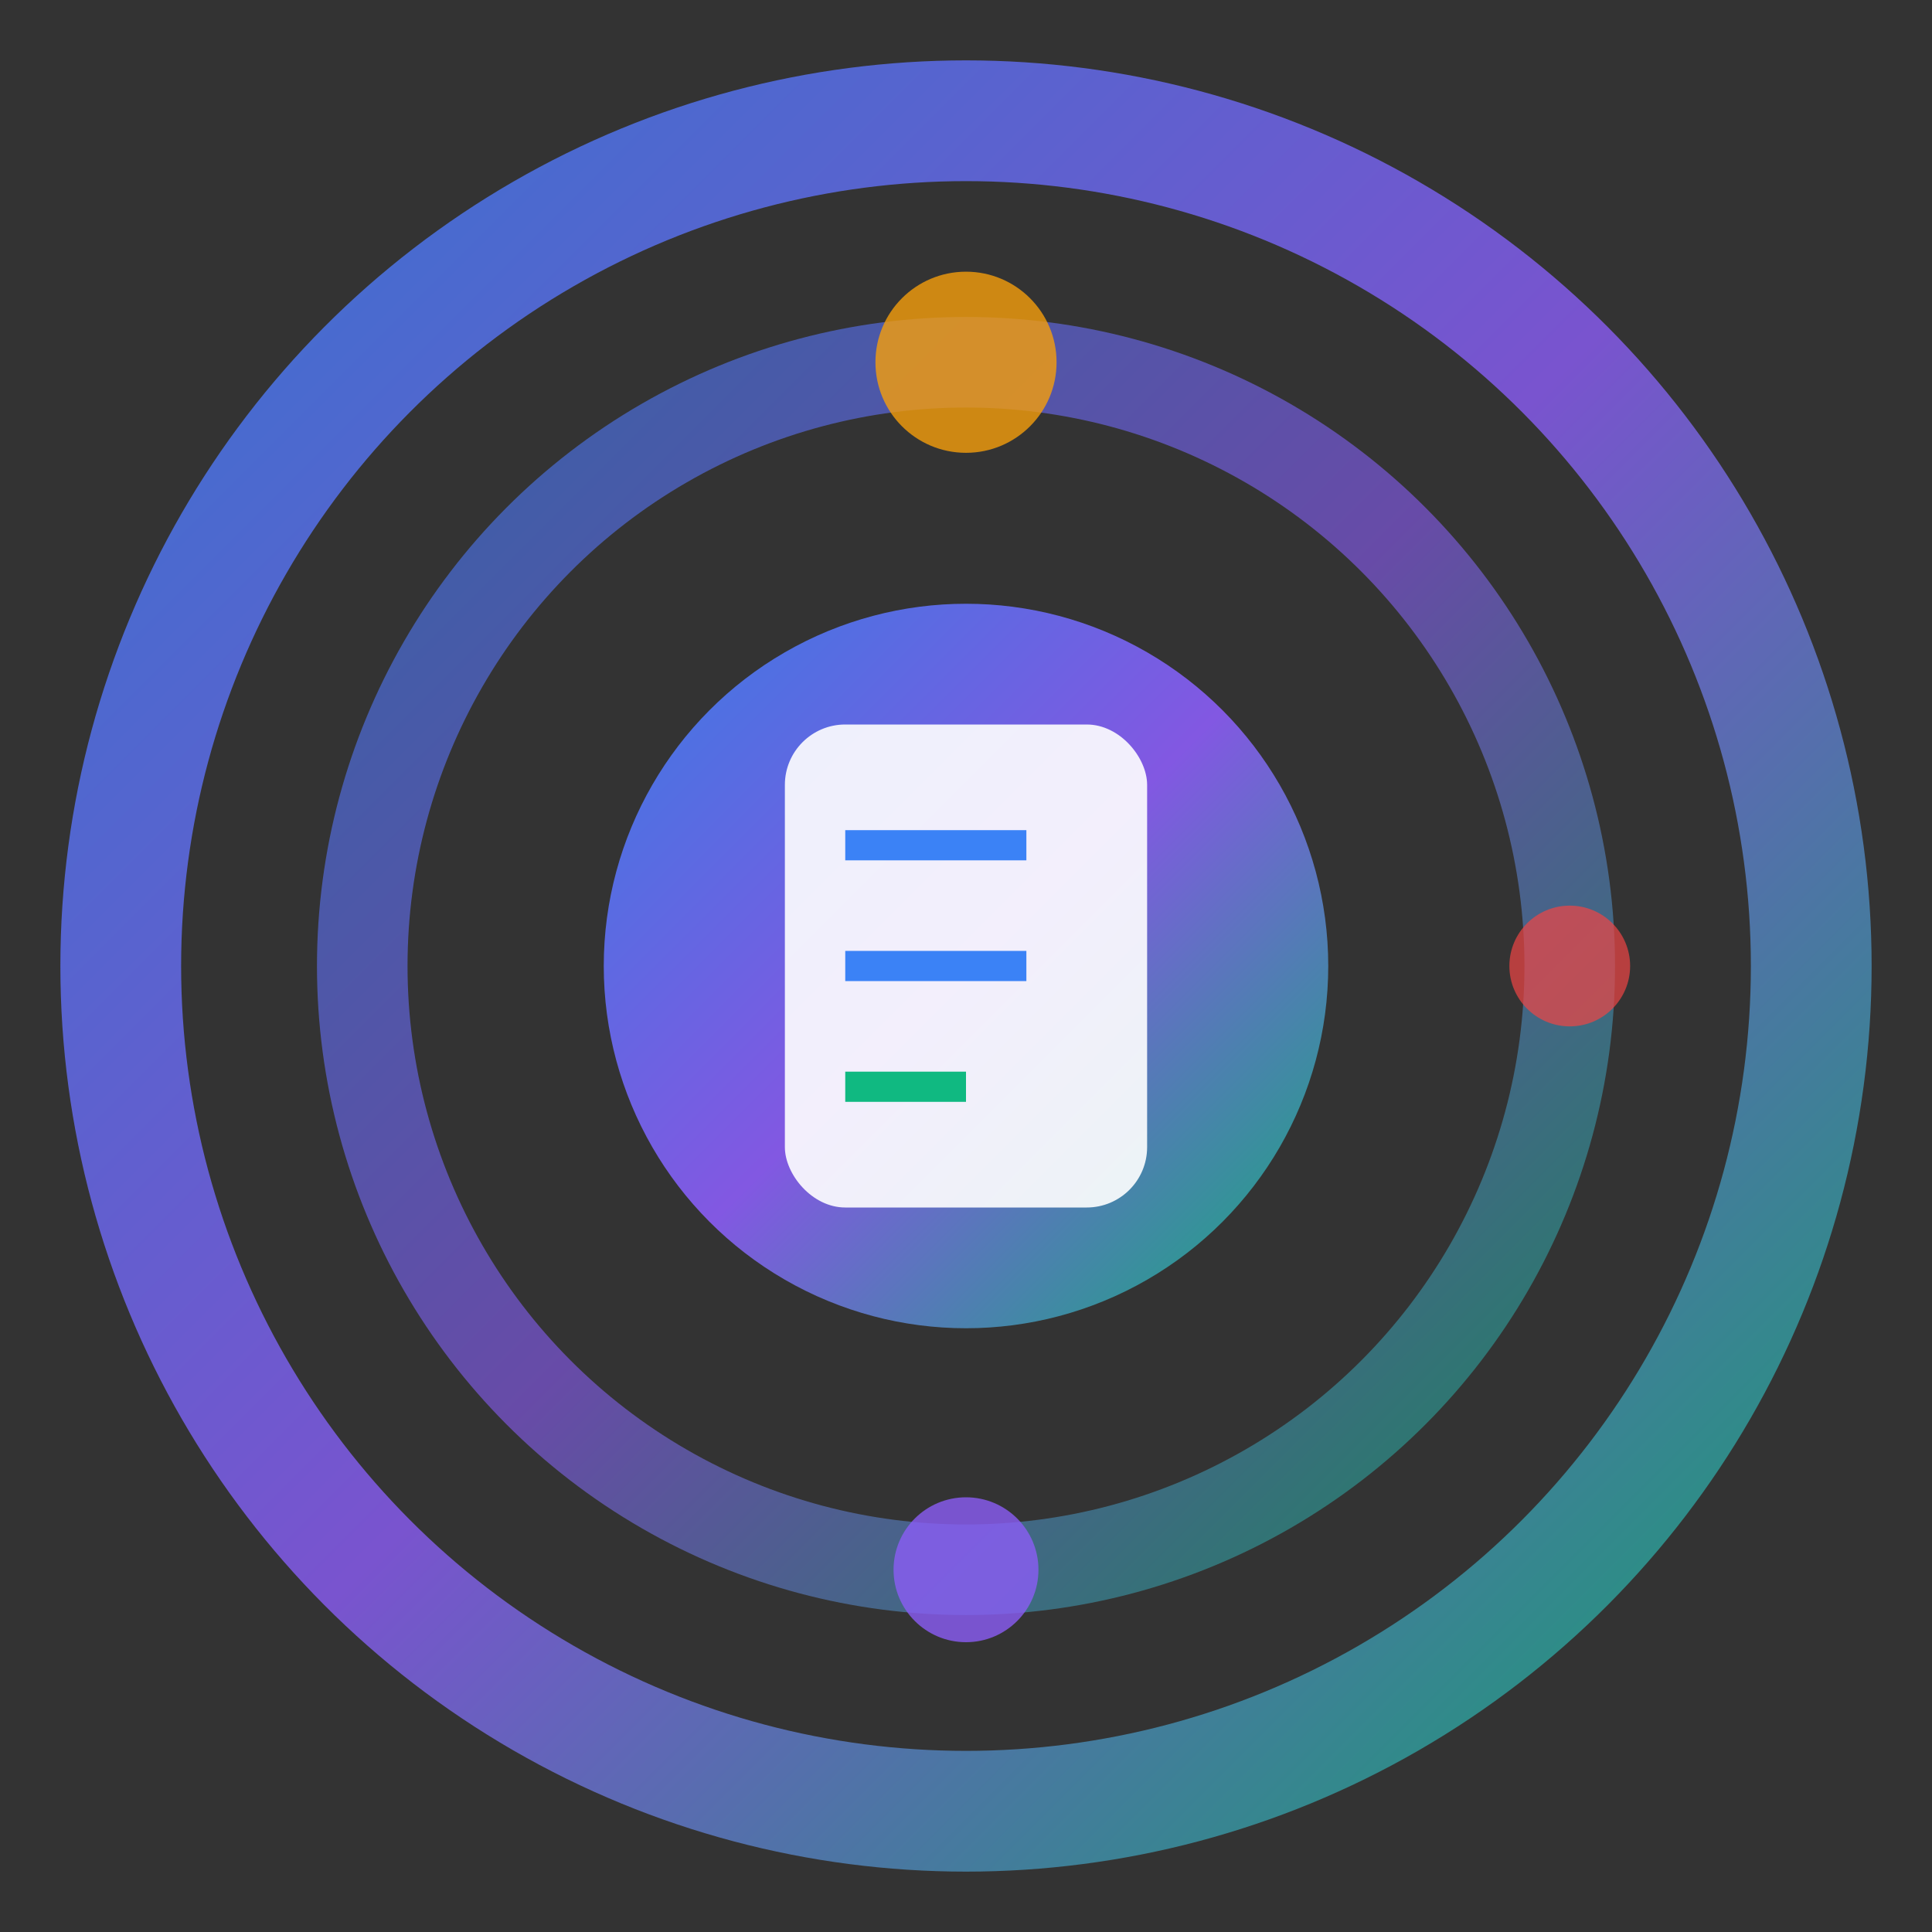 <svg xmlns="http://www.w3.org/2000/svg" viewBox="0 0 32 32" width="32" height="32">
  <rect x="0" y="0" width="32" height="32" fill="#333333" stroke="none"/>
  <defs>
    <linearGradient id="grad1" x1="0%" y1="0%" x2="100%" y2="100%">
      <stop offset="0%" style="stop-color:#3B82F6;stop-opacity:1" />
      <stop offset="50%" style="stop-color:#8B5CF6;stop-opacity:1" />
      <stop offset="100%" style="stop-color:#10B981;stop-opacity:1" />
    </linearGradient>
  </defs>
  
  <!-- Outer cycle ring -->
  <circle cx="16" cy="16" r="14" fill="none" stroke="url(#grad1)" stroke-width="2" opacity="0.8"/>
  
  <!-- Inner cycle ring -->
  <circle cx="16" cy="16" r="10" fill="none" stroke="url(#grad1)" stroke-width="1.5" opacity="0.6"/>
  
  <!-- Center evaluation symbol -->
  <circle cx="16" cy="16" r="6" fill="url(#grad1)" opacity="0.9"/>
  
  <!-- Document/evaluation icon in center -->
  <rect x="13" y="12" width="6" height="8" rx="1" fill="white" opacity="0.9"/>
  <line x1="14" y1="14" x2="17" y2="14" stroke="#3B82F6" stroke-width="0.5"/>
  <line x1="14" y1="16" x2="17" y2="16" stroke="#3B82F6" stroke-width="0.5"/>
  <line x1="14" y1="18" x2="16" y2="18" stroke="#10B981" stroke-width="0.5"/>
  
  <!-- Rotating elements for cycle effect -->
  <circle cx="16" cy="6" r="1.5" fill="#F59E0B" opacity="0.8">
    <animateTransform attributeName="transform" type="rotate" values="0 16 16;360 16 16" dur="4s" repeatCount="indefinite"/>
  </circle>
  <circle cx="26" cy="16" r="1" fill="#EF4444" opacity="0.7">
    <animateTransform attributeName="transform" type="rotate" values="0 16 16;360 16 16" dur="6s" repeatCount="indefinite"/>
  </circle>
  <circle cx="16" cy="26" r="1.2" fill="#8B5CF6" opacity="0.8">
    <animateTransform attributeName="transform" type="rotate" values="0 16 16;360 16 16" dur="5s" repeatCount="indefinite"/>
  </circle>
</svg>